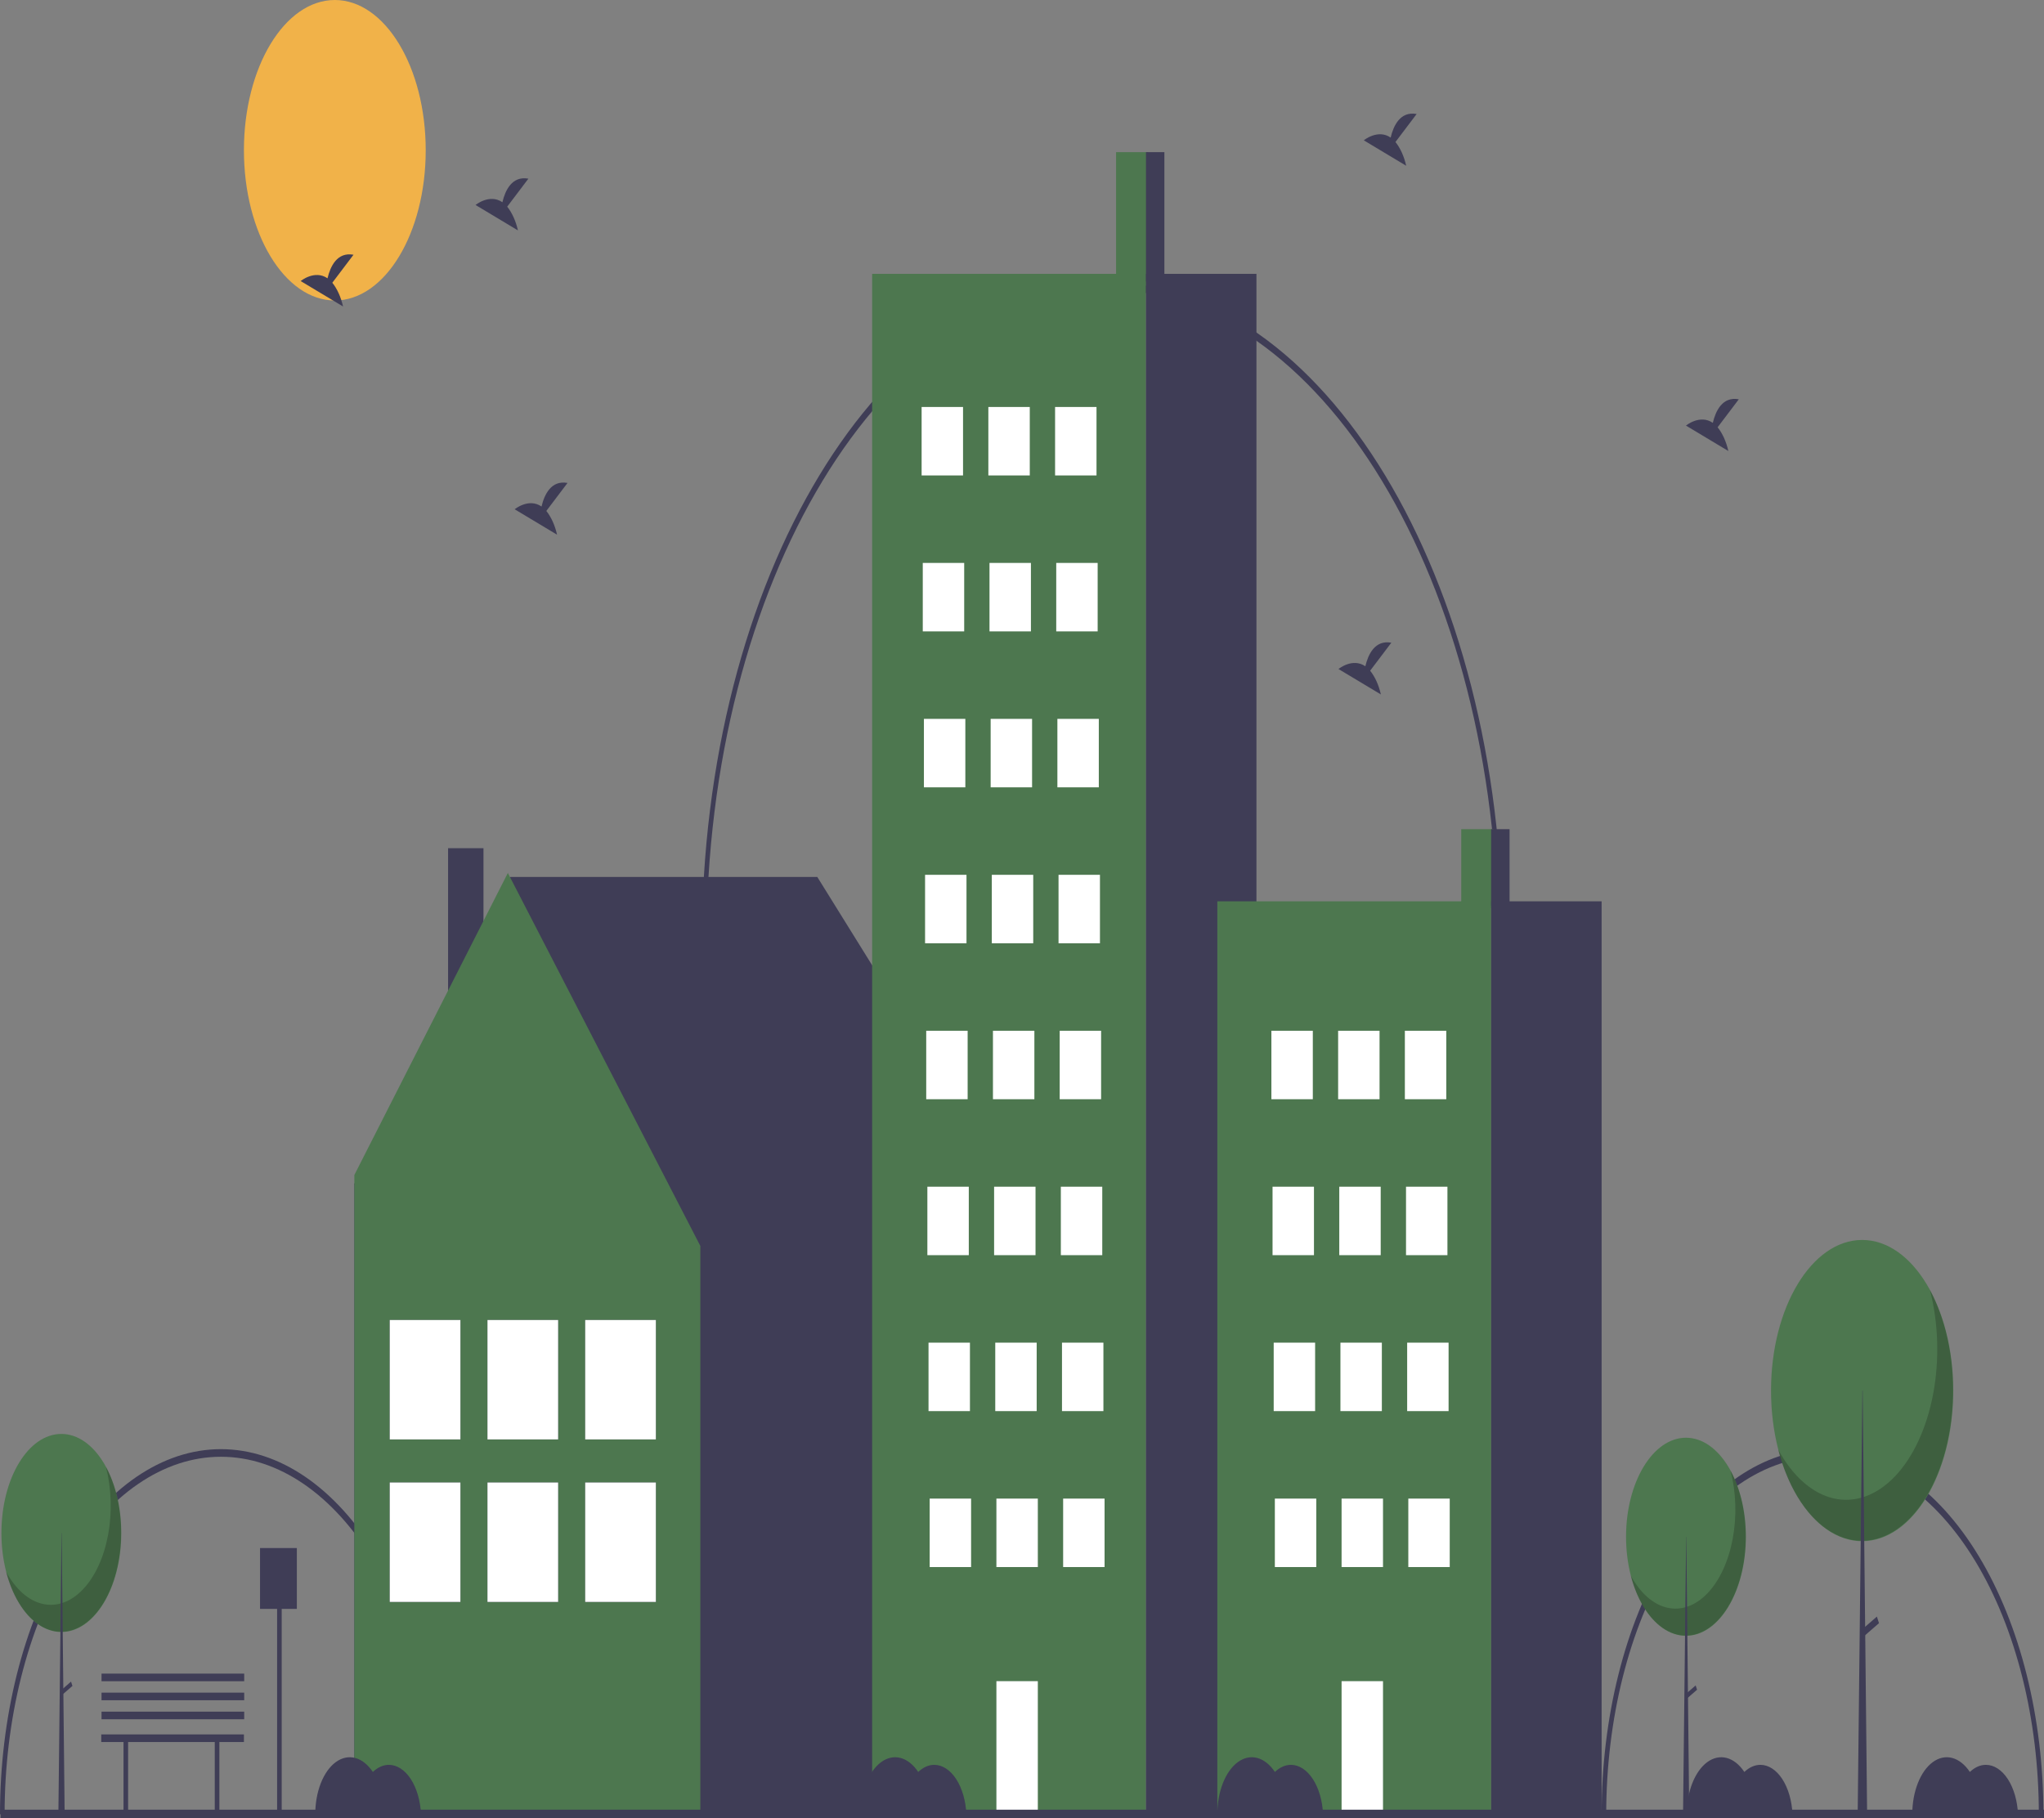 <svg width="408" height="363" viewBox="0 0 408 363" fill="none" xmlns="http://www.w3.org/2000/svg">
<rect x="0" y="0" width="408" height="363" fill="#808080" stroke="none"/>
<g clip-path="url(#clip0)">
<path d="M88.192 362.216H87.273C87.273 343.284 82.724 325.129 74.627 311.742C66.53 298.356 55.547 290.836 44.096 290.836C32.645 290.836 21.662 298.356 13.565 311.742C5.468 325.129 0.919 343.284 0.919 362.216H0C1.74269e-07 342.882 4.646 324.34 12.915 310.668C21.185 296.997 32.401 289.317 44.096 289.317C55.791 289.317 67.007 296.997 75.277 310.668C83.546 324.34 88.192 342.882 88.192 362.216Z" fill="#3F3D56"/>
<path d="M407.888 362.216H406.969C406.969 343.284 402.42 325.129 394.323 311.742C386.226 298.356 375.243 290.836 363.792 290.836C352.341 290.836 341.358 298.356 333.261 311.742C325.164 325.129 320.615 343.284 320.615 362.216H319.696C319.696 342.882 324.342 324.34 332.611 310.668C340.881 296.997 352.097 289.317 363.792 289.317C375.487 289.317 386.703 296.997 394.973 310.668C403.242 324.34 407.888 342.882 407.888 362.216Z" fill="#3F3D56"/>
<path d="M299.945 188.322H299.026C299.026 116.303 263.584 57.712 220.021 57.712C176.457 57.712 141.015 116.303 141.015 188.322H140.097C140.097 115.466 175.95 56.193 220.021 56.193C264.091 56.193 299.945 115.466 299.945 188.322Z" fill="#3F3D56"/>
<path d="M66.833 59.99C76.853 59.99 84.977 46.56 84.977 29.995C84.977 13.429 76.853 0 66.833 0C56.812 0 48.689 13.429 48.689 29.995C48.689 46.56 56.812 59.99 66.833 59.99Z" fill="#F1B249"/>
<path d="M70.687 236.453L101.858 175.084H163.142L200.593 235.389L199.837 236.193H200.107V361.629H70.73V236.193L70.687 236.453Z" fill="#3F3D56"/>
<path d="M89.441 209.773H96.507V169.338H89.441V209.773Z" fill="#3F3D56"/>
<path d="M101.372 174.28L139.796 248.753V361.629H70.73V234.585L101.372 174.28Z" fill="#4D774F"/>
<path d="M130.916 263.532H116.811V287.375H130.916V263.532Z" fill="#3F3D56"/>
<path d="M130.916 295.974H116.811V319.817H130.916V295.974Z" fill="#3F3D56"/>
<path d="M130.916 263.532H116.811V287.375H130.916V263.532Z" fill="white"/>
<path d="M130.916 295.974H116.811V319.817H130.916V295.974Z" fill="white"/>
<path d="M111.409 263.532H97.304V287.375H111.409V263.532Z" fill="#3F3D56"/>
<path d="M111.409 295.974H97.304V319.817H111.409V295.974Z" fill="#3F3D56"/>
<path d="M111.409 263.532H97.304V287.375H111.409V263.532Z" fill="white"/>
<path d="M111.409 295.974H97.304V319.817H111.409V295.974Z" fill="white"/>
<path d="M91.902 263.532H77.797V287.375H91.902V263.532Z" fill="#3F3D56"/>
<path d="M91.902 295.974H77.797V319.817H91.902V295.974Z" fill="#3F3D56"/>
<path d="M91.902 263.532H77.797V287.375H91.902V263.532Z" fill="white"/>
<path d="M91.902 295.974H77.797V319.817H91.902V295.974Z" fill="white"/>
<path d="M229.207 30.375H222.777V56.952H229.207V30.375Z" fill="#4D774F"/>
<path d="M228.748 54.674H174.087V362.216H228.748V54.674Z" fill="#4D774F"/>
<path d="M250.796 54.674H228.748V362.216H250.796V54.674Z" fill="#3F3D56"/>
<path d="M192.231 81.252H183.963V94.92H192.231V81.252Z" fill="white"/>
<path d="M205.552 81.252H197.284V94.92H205.552V81.252Z" fill="white"/>
<path d="M218.872 81.252H210.604V94.92H218.872V81.252Z" fill="white"/>
<path d="M192.461 112.386H184.193V126.054H192.461V112.386Z" fill="white"/>
<path d="M205.781 112.386H197.513V126.054H205.781V112.386Z" fill="white"/>
<path d="M219.102 112.386H210.834V126.054H219.102V112.386Z" fill="white"/>
<path d="M192.69 143.519H184.422V157.188H192.69V143.519Z" fill="white"/>
<path d="M206.011 143.519H197.743V157.188H206.011V143.519Z" fill="white"/>
<path d="M219.332 143.519H211.064V157.188H219.332V143.519Z" fill="white"/>
<path d="M192.92 174.653H184.652V188.322H192.92V174.653Z" fill="white"/>
<path d="M206.241 174.653H197.973V188.322H206.241V174.653Z" fill="white"/>
<path d="M219.561 174.653H211.293V188.322H219.561V174.653Z" fill="white"/>
<path d="M193.15 205.787H184.882V219.456H193.15V205.787Z" fill="white"/>
<path d="M206.47 205.787H198.202V219.456H206.47V205.787Z" fill="white"/>
<path d="M219.791 205.787H211.523V219.456H219.791V205.787Z" fill="white"/>
<path d="M193.379 236.921H185.111V250.589H193.379V236.921Z" fill="white"/>
<path d="M206.7 236.921H198.432V250.589H206.7V236.921Z" fill="white"/>
<path d="M220.021 236.921H211.753V250.589H220.021V236.921Z" fill="white"/>
<path d="M193.609 268.055H185.341V281.723H193.609V268.055Z" fill="white"/>
<path d="M206.93 268.055H198.662V281.723H206.93V268.055Z" fill="white"/>
<path d="M220.25 268.055H211.982V281.723H220.25V268.055Z" fill="white"/>
<path d="M193.839 299.189H185.571V312.857H193.839V299.189Z" fill="white"/>
<path d="M207.159 299.189H198.891V312.857H207.159V299.189Z" fill="white"/>
<path d="M207.159 335.638H198.891V361.456H207.159V335.638Z" fill="white"/>
<path d="M220.48 299.189H212.212V312.857H220.48V299.189Z" fill="white"/>
<path d="M232.422 30.375H228.748V56.193H232.422V30.375Z" fill="#3F3D56"/>
<path d="M298.107 165.541H291.677V181.293H298.107V165.541Z" fill="#4D774F"/>
<path d="M297.648 179.943H242.987V362.216H297.648V179.943Z" fill="#4D774F"/>
<path d="M319.696 179.943H297.648V362.216H319.696V179.943Z" fill="#3F3D56"/>
<path d="M262.049 205.787H253.781V219.456H262.049V205.787Z" fill="white"/>
<path d="M275.37 205.787H267.102V219.456H275.37V205.787Z" fill="white"/>
<path d="M288.691 205.787H280.423V219.456H288.691V205.787Z" fill="white"/>
<path d="M262.279 236.921H254.011V250.589H262.279V236.921Z" fill="white"/>
<path d="M275.6 236.921H267.332V250.589H275.6V236.921Z" fill="white"/>
<path d="M288.921 236.921H280.653V250.589H288.921V236.921Z" fill="white"/>
<path d="M262.509 268.055H254.241V281.723H262.509V268.055Z" fill="white"/>
<path d="M275.829 268.055H267.562V281.723H275.829V268.055Z" fill="white"/>
<path d="M289.15 268.055H280.882V281.723H289.15V268.055Z" fill="white"/>
<path d="M262.739 299.189H254.471V312.857H262.739V299.189Z" fill="white"/>
<path d="M276.059 299.189H267.791V312.857H276.059V299.189Z" fill="white"/>
<path d="M276.059 335.638H267.791V361.456H276.059V335.638Z" fill="white"/>
<path d="M289.38 299.189H281.112V312.857H289.38V299.189Z" fill="white"/>
<path d="M301.323 165.541H297.648V180.843H301.323V165.541Z" fill="#3F3D56"/>
<path d="M408.001 361.298H0.113V363H408.001V361.298Z" fill="#3F3D56"/>
<path d="M336.535 326.587C343.141 326.587 348.496 317.734 348.496 306.813C348.496 295.892 343.141 287.039 336.535 287.039C329.929 287.039 324.574 295.892 324.574 306.813C324.574 317.734 329.929 326.587 336.535 326.587Z" fill="#4D774F"/>
<path opacity="0.2" d="M345.432 293.605C346.548 297.92 346.7 302.75 345.859 307.232C345.019 311.714 343.243 315.556 340.847 318.072C338.451 320.588 335.592 321.613 332.781 320.965C329.97 320.317 327.39 318.037 325.501 314.534C326.183 317.17 327.203 319.529 328.491 321.449C329.779 323.369 331.304 324.802 332.96 325.651C334.617 326.499 336.365 326.742 338.084 326.363C339.803 325.984 341.451 324.991 342.915 323.454C344.378 321.917 345.623 319.873 346.561 317.462C347.499 315.051 348.109 312.332 348.349 309.492C348.588 306.653 348.451 303.762 347.948 301.018C347.444 298.275 346.586 295.746 345.432 293.605Z" fill="black"/>
<path d="M336.568 306.813H336.601L337.192 362.876H335.943L336.568 306.813Z" fill="#3F3D56"/>
<path d="M338.746 337.35L338.47 336.485L336.493 338.206L336.769 339.071L338.746 337.35Z" fill="#3F3D56"/>
<path d="M371.701 307.692C381.747 307.692 389.89 294.23 389.89 277.622C389.89 261.015 381.747 247.552 371.701 247.552C361.655 247.552 353.512 261.015 353.512 277.622C353.512 294.23 361.655 307.692 371.701 307.692Z" fill="#4D774F"/>
<path opacity="0.2" d="M385.231 257.538C386.928 264.099 387.158 271.444 385.881 278.259C384.603 285.075 381.901 290.918 378.258 294.744C374.615 298.569 370.267 300.129 365.992 299.143C361.717 298.157 357.794 294.691 354.923 289.363C355.959 293.372 357.51 296.96 359.469 299.879C361.427 302.798 363.746 304.978 366.265 306.269C368.784 307.559 371.442 307.928 374.056 307.352C376.67 306.775 379.177 305.266 381.403 302.928C383.628 300.591 385.52 297.482 386.947 293.815C388.374 290.149 389.302 286.014 389.666 281.697C390.03 277.379 389.822 272.982 389.056 268.811C388.291 264.639 386.985 260.793 385.231 257.538Z" fill="black"/>
<path d="M371.751 277.622H371.801L372.7 362.876H370.801L371.751 277.622Z" fill="#3F3D56"/>
<path d="M375.063 324.06L374.644 322.744L371.637 325.361L372.056 326.677L375.063 324.06Z" fill="#3F3D56"/>
<path d="M12.246 325.828C18.852 325.828 24.207 316.975 24.207 306.054C24.207 295.133 18.852 286.279 12.246 286.279C5.64 286.279 0.284 295.133 0.284 306.054C0.284 316.975 5.64 325.828 12.246 325.828Z" fill="#4D774F"/>
<path opacity="0.2" d="M21.143 292.846C22.259 297.161 22.41 301.991 21.57 306.473C20.73 310.955 18.953 314.797 16.558 317.313C14.162 319.829 11.303 320.854 8.492 320.206C5.68 319.558 3.1 317.278 1.212 313.775C1.894 316.411 2.914 318.77 4.202 320.69C5.49 322.609 7.015 324.043 8.671 324.892C10.327 325.74 12.076 325.983 13.794 325.604C15.513 325.225 17.162 324.232 18.625 322.695C20.089 321.158 21.333 319.113 22.272 316.702C23.21 314.292 23.82 311.572 24.059 308.733C24.299 305.894 24.162 303.002 23.659 300.259C23.155 297.516 22.297 294.986 21.143 292.846H21.143Z" fill="black"/>
<path d="M12.278 306.054H12.312L12.903 362.117H11.654L12.278 306.054Z" fill="#3F3D56"/>
<path d="M14.457 336.591L14.181 335.726L12.204 337.447L12.479 338.312L14.457 336.591Z" fill="#3F3D56"/>
<path d="M278.546 28.351L282.774 22.76C279.489 22.161 278.14 25.123 277.587 27.467C275.021 25.705 272.227 28.014 272.227 28.014L280.688 33.092C280.261 31.207 279.518 29.563 278.546 28.351Z" fill="#3F3D56"/>
<path d="M66.334 56.448L70.562 50.857C67.277 50.258 65.928 53.219 65.375 55.563C62.809 53.802 60.015 56.111 60.015 56.111L68.476 61.188C68.049 59.304 67.306 57.659 66.334 56.448Z" fill="#3F3D56"/>
<path d="M342.853 85.303L347.081 79.713C343.796 79.113 342.446 82.075 341.894 84.419C339.328 82.658 336.534 84.966 336.534 84.966L344.994 90.044C344.568 88.159 343.825 86.515 342.853 85.303Z" fill="#3F3D56"/>
<path d="M101.243 41.261L105.472 35.669C102.187 35.07 100.837 38.032 100.285 40.376C97.718 38.615 94.925 40.923 94.925 40.923L103.385 46.001C102.958 44.116 102.215 42.472 101.243 41.261Z" fill="#3F3D56"/>
<path d="M109.052 102.009L113.28 96.418C109.996 95.819 108.646 98.781 108.093 101.125C105.527 99.364 102.733 101.672 102.733 101.672L111.194 106.75C110.767 104.865 110.024 103.221 109.052 102.009Z" fill="#3F3D56"/>
<path d="M273.493 133.903L277.722 128.312C274.437 127.713 273.087 130.674 272.535 133.018C269.968 131.257 267.175 133.566 267.175 133.566L275.635 138.643C275.208 136.759 274.465 135.114 273.493 133.903Z" fill="#3F3D56"/>
<path d="M48.689 346.269H20.211V347.788H24.652V362.216H25.571V347.788H42.87V362.216H43.789V347.788H48.689V346.269Z" fill="#3F3D56"/>
<path d="M77.627 352.344C76.503 352.344 75.399 352.833 74.426 353.764C73.438 352.286 72.211 351.315 70.896 350.968C69.58 350.62 68.232 350.912 67.014 351.807C65.797 352.702 64.763 354.162 64.037 356.009C63.312 357.857 62.927 360.013 62.929 362.216H84.035C83.92 359.536 83.195 357.027 82.006 355.196C80.817 353.364 79.252 352.345 77.627 352.344Z" fill="#3F3D56"/>
<path d="M186.489 352.344C185.365 352.344 184.261 352.833 183.288 353.764C182.3 352.286 181.073 351.315 179.758 350.968C178.442 350.62 177.094 350.912 175.876 351.807C174.659 352.702 173.625 354.162 172.899 356.009C172.174 357.857 171.789 360.013 171.791 362.216H192.897C192.782 359.536 192.057 357.027 190.868 355.196C189.679 353.364 188.114 352.345 186.489 352.344Z" fill="#3F3D56"/>
<path d="M257.686 352.344C256.562 352.344 255.458 352.833 254.485 353.764C253.496 352.286 252.27 351.315 250.954 350.968C249.639 350.62 248.29 350.912 247.073 351.807C245.855 352.702 244.821 354.162 244.096 356.009C243.371 357.857 242.986 360.013 242.987 362.216H264.093C263.978 359.536 263.253 357.027 262.065 355.196C260.876 353.364 259.311 352.345 257.686 352.344Z" fill="#3F3D56"/>
<path d="M351.39 352.344C350.266 352.344 349.162 352.833 348.189 353.764C347.2 352.286 345.974 351.315 344.658 350.968C343.343 350.62 341.994 350.912 340.777 351.807C339.559 352.702 338.525 354.162 337.8 356.009C337.075 357.857 336.69 360.013 336.691 362.216H357.797C357.682 359.536 356.957 357.027 355.768 355.196C354.58 353.364 353.015 352.345 351.39 352.344Z" fill="#3F3D56"/>
<path d="M396.405 352.344C395.281 352.344 394.176 352.833 393.203 353.764C392.215 352.286 390.989 351.315 389.673 350.968C388.357 350.62 387.009 350.912 385.792 351.807C384.574 352.702 383.54 354.162 382.815 356.009C382.09 357.857 381.704 360.013 381.706 362.216H402.812C402.697 359.536 401.972 357.027 400.783 355.196C399.594 353.364 398.03 352.345 396.405 352.344Z" fill="#3F3D56"/>
<path d="M59.254 309.06H51.905V321.21H55.312V362.149H56.23V321.21H59.254V309.06Z" fill="#3F3D56"/>
<path d="M48.745 341.725H20.267V343.244H48.745V341.725Z" fill="#3F3D56"/>
<path d="M48.745 337.929H20.267V339.447H48.745V337.929Z" fill="#3F3D56"/>
<path d="M48.745 334.132H20.267V335.65H48.745V334.132Z" fill="#3F3D56"/>
</g>
<defs>
<clipPath id="clip0">
<rect width="408" height="363" fill="white"/>
</clipPath>
</defs>
</svg>
